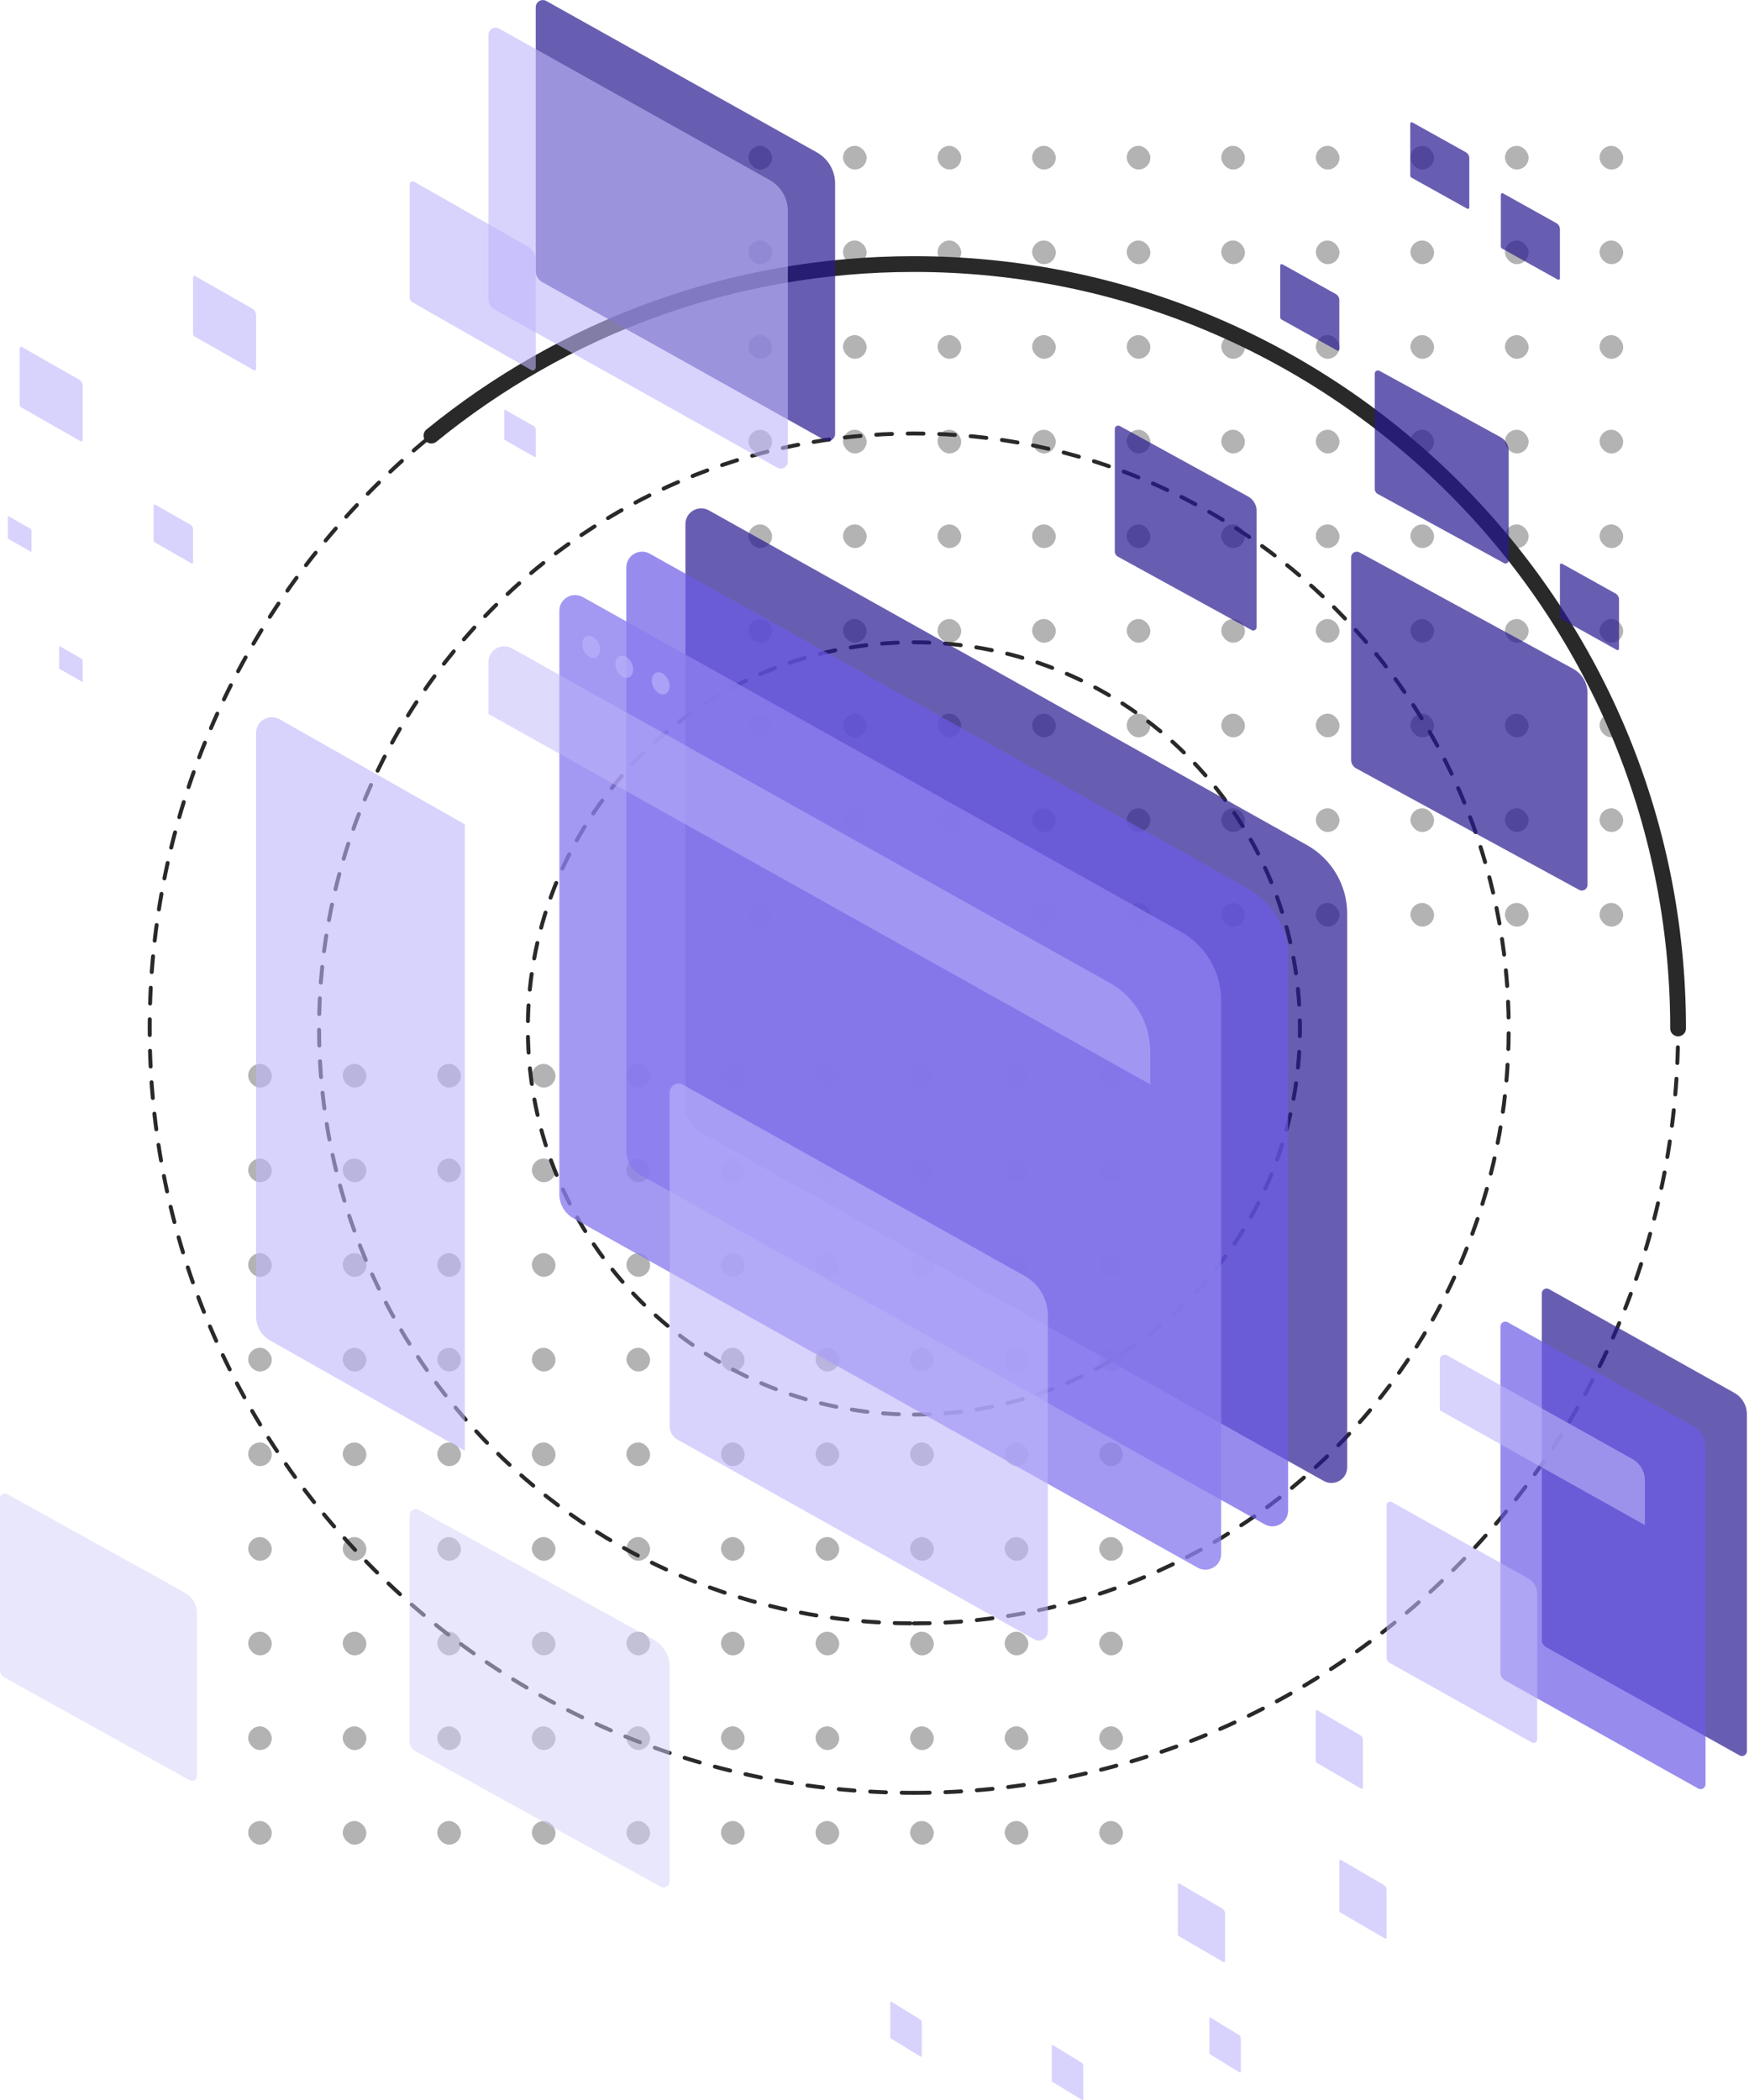 <?xml version="1.0" encoding="UTF-8"?>
<svg version="1.1" viewBox="0 0 444 533" xmlns="http://www.w3.org/2000/svg">
<title>Illustration/hero-enterprise-614x550</title>
<desc>Created with Sketch.</desc>
<g fill="none" fill-rule="evenodd">
<g transform="translate(-970 -255)">
<g transform="translate(0 110)">
<g transform="translate(877 136.02)">
<g transform="translate(77 9)">
<g transform="translate(79 36.999)" fill="#414141" fill-rule="nonzero" opacity=".4">
<g transform="translate(127)">
<rect id="dot" width="6.002" height="6.005" rx="3.001"/>
<rect id="dot" x="24.007" width="6.002" height="6.005" rx="3.001"/>
<rect id="dot" x="48.013" width="6.002" height="6.005" rx="3.001"/>
<rect id="dot" x="72.02" width="6.002" height="6.005" rx="3.001"/>
<rect id="dot" x="96.027" width="6.002" height="6.005" rx="3.001"/>
<rect id="dot" x="120.03" width="6.002" height="6.005" rx="3.001"/>
<rect id="dot" x="144.04" width="6.002" height="6.005" rx="3.001"/>
<rect id="dot" x="168.05" width="6.002" height="6.005" rx="3.001"/>
<rect id="dot" x="192.05" width="6.002" height="6.005" rx="3.001"/>
<rect id="dot" x="216.06" width="6.002" height="6.005" rx="3.001"/>
<rect id="dot" y="24.019" width="6.002" height="6.005" rx="3.001"/>
<rect id="dot" x="24.007" y="24.019" width="6.002" height="6.005" rx="3.001"/>
<rect id="dot" x="48.013" y="24.019" width="6.002" height="6.005" rx="3.001"/>
<rect id="dot" x="72.02" y="24.019" width="6.002" height="6.005" rx="3.001"/>
<rect id="dot" x="96.027" y="24.019" width="6.002" height="6.005" rx="3.001"/>
<rect id="dot" x="120.03" y="24.019" width="6.002" height="6.005" rx="3.001"/>
<rect id="dot" x="144.04" y="24.019" width="6.002" height="6.005" rx="3.001"/>
<rect id="dot" x="168.05" y="24.019" width="6.002" height="6.005" rx="3.001"/>
<rect id="dot" x="192.05" y="24.019" width="6.002" height="6.005" rx="3.001"/>
<rect id="dot" x="216.06" y="24.019" width="6.002" height="6.005" rx="3.001"/>
<rect id="dot" y="48.037" width="6.002" height="6.005" rx="3.001"/>
<rect id="dot" x="24.007" y="48.037" width="6.002" height="6.005" rx="3.001"/>
<rect id="dot" x="48.013" y="48.037" width="6.002" height="6.005" rx="3.001"/>
<rect id="dot" x="72.02" y="48.037" width="6.002" height="6.005" rx="3.001"/>
<rect id="dot" x="96.027" y="48.037" width="6.002" height="6.005" rx="3.001"/>
<rect id="dot" x="120.03" y="48.037" width="6.002" height="6.005" rx="3.001"/>
<rect id="dot" x="144.04" y="48.037" width="6.002" height="6.005" rx="3.001"/>
<rect id="dot" x="168.05" y="48.037" width="6.002" height="6.005" rx="3.001"/>
<rect id="dot" x="192.05" y="48.037" width="6.002" height="6.005" rx="3.001"/>
<rect id="dot" x="216.06" y="48.037" width="6.002" height="6.005" rx="3.001"/>
<rect id="dot" y="72.056" width="6.002" height="6.005" rx="3.001"/>
<rect id="dot" x="24.007" y="72.056" width="6.002" height="6.005" rx="3.001"/>
<rect id="dot" x="48.013" y="72.056" width="6.002" height="6.005" rx="3.001"/>
<rect id="dot" x="72.02" y="72.056" width="6.002" height="6.005" rx="3.001"/>
<rect id="dot" x="96.027" y="72.056" width="6.002" height="6.005" rx="3.001"/>
<rect id="dot" x="120.03" y="72.056" width="6.002" height="6.005" rx="3.001"/>
<rect id="dot" x="144.04" y="72.056" width="6.002" height="6.005" rx="3.001"/>
<rect id="dot" x="168.05" y="72.056" width="6.002" height="6.005" rx="3.001"/>
<rect id="dot" x="192.05" y="72.056" width="6.002" height="6.005" rx="3.001"/>
<rect id="dot" x="216.06" y="72.056" width="6.002" height="6.005" rx="3.001"/>
<rect id="dot" y="96.075" width="6.002" height="6.005" rx="3.001"/>
<rect id="dot" x="24.007" y="96.075" width="6.002" height="6.005" rx="3.001"/>
<rect id="dot" x="48.013" y="96.075" width="6.002" height="6.005" rx="3.001"/>
<rect id="dot" x="72.02" y="96.075" width="6.002" height="6.005" rx="3.001"/>
<rect id="dot" x="96.027" y="96.075" width="6.002" height="6.005" rx="3.001"/>
<rect id="dot" x="120.03" y="96.075" width="6.002" height="6.005" rx="3.001"/>
<rect id="dot" x="144.04" y="96.075" width="6.002" height="6.005" rx="3.001"/>
<rect id="dot" x="168.05" y="96.075" width="6.002" height="6.005" rx="3.001"/>
<rect id="dot" x="192.05" y="96.075" width="6.002" height="6.005" rx="3.001"/>
<rect id="dot" x="216.06" y="96.075" width="6.002" height="6.005" rx="3.001"/>
<rect id="dot" y="120.09" width="6.002" height="6.005" rx="3.001"/>
<rect id="dot" x="24.007" y="120.09" width="6.002" height="6.005" rx="3.001"/>
<rect id="dot" x="48.013" y="120.09" width="6.002" height="6.005" rx="3.001"/>
<rect id="dot" x="72.02" y="120.09" width="6.002" height="6.005" rx="3.001"/>
<rect id="dot" x="96.027" y="120.09" width="6.002" height="6.005" rx="3.001"/>
<rect id="e" x="120.03" y="120.09" width="6.002" height="6.005" rx="3.001"/>
<rect id="dot" x="144.04" y="120.09" width="6.002" height="6.005" rx="3.001"/>
<rect id="dot" x="168.05" y="120.09" width="6.002" height="6.005" rx="3.001"/>
<rect id="dot" x="192.05" y="120.09" width="6.002" height="6.005" rx="3.001"/>
<rect id="dot" x="216.06" y="120.09" width="6.002" height="6.005" rx="3.001"/>
<rect id="dot" y="144.11" width="6.002" height="6.005" rx="3.001"/>
<rect id="dot" x="24.007" y="144.11" width="6.002" height="6.005" rx="3.001"/>
<rect id="dot" x="48.013" y="144.11" width="6.002" height="6.005" rx="3.001"/>
<rect id="dot" x="72.02" y="144.11" width="6.002" height="6.005" rx="3.001"/>
<rect id="dot" x="96.027" y="144.11" width="6.002" height="6.005" rx="3.001"/>
<rect id="dot" x="120.03" y="144.11" width="6.002" height="6.005" rx="3.001"/>
<rect id="dot" x="144.04" y="144.11" width="6.002" height="6.005" rx="3.001"/>
<rect id="dot" x="168.05" y="144.11" width="6.002" height="6.005" rx="3.001"/>
<rect id="dot" x="192.05" y="144.11" width="6.002" height="6.005" rx="3.001"/>
<rect id="dot" x="216.06" y="144.11" width="6.002" height="6.005" rx="3.001"/>
<rect id="dot" y="168.13" width="6.002" height="6.005" rx="3.001"/>
<rect id="dot" x="24.007" y="168.13" width="6.002" height="6.005" rx="3.001"/>
<rect id="dot" x="48.013" y="168.13" width="6.002" height="6.005" rx="3.001"/>
<rect id="dot" x="72.02" y="168.13" width="6.002" height="6.005" rx="3.001"/>
<rect id="dot" x="96.027" y="168.13" width="6.002" height="6.005" rx="3.001"/>
<rect id="dot" x="120.03" y="168.13" width="6.002" height="6.005" rx="3.001"/>
<rect id="dot" x="144.04" y="168.13" width="6.002" height="6.005" rx="3.001"/>
<rect id="dot" x="168.05" y="168.13" width="6.002" height="6.005" rx="3.001"/>
<rect id="dot" x="192.05" y="168.13" width="6.002" height="6.005" rx="3.001"/>
<rect id="dot" x="216.06" y="168.13" width="6.002" height="6.005" rx="3.001"/>
<rect id="dot" y="192.15" width="6.002" height="6.005" rx="3.001"/>
<rect id="dot" x="24.007" y="192.15" width="6.002" height="6.005" rx="3.001"/>
<rect id="dot" x="48.013" y="192.15" width="6.002" height="6.005" rx="3.001"/>
<rect id="dot" x="72.02" y="192.15" width="6.002" height="6.005" rx="3.001"/>
<rect id="dot" x="96.027" y="192.15" width="6.002" height="6.005" rx="3.001"/>
<rect id="dot" x="120.03" y="192.15" width="6.002" height="6.005" rx="3.001"/>
<rect id="dot" x="144.04" y="192.15" width="6.002" height="6.005" rx="3.001"/>
<rect id="dot" x="168.05" y="192.15" width="6.002" height="6.005" rx="3.001"/>
<rect id="dot" x="192.05" y="192.15" width="6.002" height="6.005" rx="3.001"/>
<rect id="dot" x="216.06" y="192.15" width="6.002" height="6.005" rx="3.001"/>
</g>
<g transform="translate(0 233)">
<rect id="dot" width="6.002" height="6.005" rx="3.001"/>
<rect id="dot" x="24.007" width="6.002" height="6.005" rx="3.001"/>
<rect id="dot" x="48.013" width="6.002" height="6.005" rx="3.001"/>
<rect id="dot" x="72.02" width="6.002" height="6.005" rx="3.001"/>
<rect id="dot" x="96.027" width="6.002" height="6.005" rx="3.001"/>
<rect id="dot" x="120.03" width="6.002" height="6.005" rx="3.001"/>
<rect id="dot" x="144.04" width="6.002" height="6.005" rx="3.001"/>
<rect id="dot" x="168.05" width="6.002" height="6.005" rx="3.001"/>
<rect id="dot" x="192.05" width="6.002" height="6.005" rx="3.001"/>
<rect id="dot" x="216.06" width="6.002" height="6.005" rx="3.001"/>
<rect id="dot" y="24.019" width="6.002" height="6.005" rx="3.001"/>
<rect id="dot" x="24.007" y="24.019" width="6.002" height="6.005" rx="3.001"/>
<rect id="dot" x="48.013" y="24.019" width="6.002" height="6.005" rx="3.001"/>
<rect id="dot" x="72.02" y="24.019" width="6.002" height="6.005" rx="3.001"/>
<rect id="dot" x="96.027" y="24.019" width="6.002" height="6.005" rx="3.001"/>
<rect id="dot" x="120.03" y="24.019" width="6.002" height="6.005" rx="3.001"/>
<rect id="dot" x="144.04" y="24.019" width="6.002" height="6.005" rx="3.001"/>
<rect id="dot" x="168.05" y="24.019" width="6.002" height="6.005" rx="3.001"/>
<rect id="dot" x="192.05" y="24.019" width="6.002" height="6.005" rx="3.001"/>
<rect id="dot" x="216.06" y="24.019" width="6.002" height="6.005" rx="3.001"/>
<rect id="dot" y="48.037" width="6.002" height="6.005" rx="3.001"/>
<rect id="dot" x="24.007" y="48.037" width="6.002" height="6.005" rx="3.001"/>
<rect id="dot" x="48.013" y="48.037" width="6.002" height="6.005" rx="3.001"/>
<rect id="dot" x="72.02" y="48.037" width="6.002" height="6.005" rx="3.001"/>
<rect id="dot" x="96.027" y="48.037" width="6.002" height="6.005" rx="3.001"/>
<rect id="dot" x="120.03" y="48.037" width="6.002" height="6.005" rx="3.001"/>
<rect id="dot" x="144.04" y="48.037" width="6.002" height="6.005" rx="3.001"/>
<rect id="dot" x="168.05" y="48.037" width="6.002" height="6.005" rx="3.001"/>
<rect id="dot" x="192.05" y="48.037" width="6.002" height="6.005" rx="3.001"/>
<rect id="dot" x="216.06" y="48.037" width="6.002" height="6.005" rx="3.001"/>
<rect id="dot" y="72.056" width="6.002" height="6.005" rx="3.001"/>
<rect id="dot" x="24.007" y="72.056" width="6.002" height="6.005" rx="3.001"/>
<rect id="dot" x="48.013" y="72.056" width="6.002" height="6.005" rx="3.001"/>
<rect id="dot" x="72.02" y="72.056" width="6.002" height="6.005" rx="3.001"/>
<rect id="dot" x="96.027" y="72.056" width="6.002" height="6.005" rx="3.001"/>
<rect id="dot" x="120.03" y="72.056" width="6.002" height="6.005" rx="3.001"/>
<rect id="dot" x="144.04" y="72.056" width="6.002" height="6.005" rx="3.001"/>
<rect id="dot" x="168.05" y="72.056" width="6.002" height="6.005" rx="3.001"/>
<rect id="dot" x="192.05" y="72.056" width="6.002" height="6.005" rx="3.001"/>
<rect id="dot" x="216.06" y="72.056" width="6.002" height="6.005" rx="3.001"/>
<rect id="dot" y="96.075" width="6.002" height="6.005" rx="3.001"/>
<rect id="dot" x="24.007" y="96.075" width="6.002" height="6.005" rx="3.001"/>
<rect id="dot" x="48.013" y="96.075" width="6.002" height="6.005" rx="3.001"/>
<rect id="dot" x="72.02" y="96.075" width="6.002" height="6.005" rx="3.001"/>
<rect id="dot" x="96.027" y="96.075" width="6.002" height="6.005" rx="3.001"/>
<rect id="dot" x="120.03" y="96.075" width="6.002" height="6.005" rx="3.001"/>
<rect id="dot" x="144.04" y="96.075" width="6.002" height="6.005" rx="3.001"/>
<rect id="dot" x="168.05" y="96.075" width="6.002" height="6.005" rx="3.001"/>
<rect id="dot" x="192.05" y="96.075" width="6.002" height="6.005" rx="3.001"/>
<rect id="dot" x="216.06" y="96.075" width="6.002" height="6.005" rx="3.001"/>
<rect id="dot" y="120.09" width="6.002" height="6.005" rx="3.001"/>
<rect id="dot" x="24.007" y="120.09" width="6.002" height="6.005" rx="3.001"/>
<rect id="dot" x="48.013" y="120.09" width="6.002" height="6.005" rx="3.001"/>
<rect id="dot" x="72.02" y="120.09" width="6.002" height="6.005" rx="3.001"/>
<rect id="dot" x="96.027" y="120.09" width="6.002" height="6.005" rx="3.001"/>
<rect x="120.03" y="120.09" width="6.002" height="6.005" rx="3.001"/>
<rect id="dot" x="144.04" y="120.09" width="6.002" height="6.005" rx="3.001"/>
<rect id="dot" x="168.05" y="120.09" width="6.002" height="6.005" rx="3.001"/>
<rect id="dot" x="192.05" y="120.09" width="6.002" height="6.005" rx="3.001"/>
<rect id="dot" x="216.06" y="120.09" width="6.002" height="6.005" rx="3.001"/>
<rect id="dot" y="144.11" width="6.002" height="6.005" rx="3.001"/>
<rect id="dot" x="24.007" y="144.11" width="6.002" height="6.005" rx="3.001"/>
<rect id="dot" x="48.013" y="144.11" width="6.002" height="6.005" rx="3.001"/>
<rect id="dot" x="72.02" y="144.11" width="6.002" height="6.005" rx="3.001"/>
<rect id="dot" x="96.027" y="144.11" width="6.002" height="6.005" rx="3.001"/>
<rect id="dot" x="120.03" y="144.11" width="6.002" height="6.005" rx="3.001"/>
<rect id="dot" x="144.04" y="144.11" width="6.002" height="6.005" rx="3.001"/>
<rect id="dot" x="168.05" y="144.11" width="6.002" height="6.005" rx="3.001"/>
<rect id="dot" x="192.05" y="144.11" width="6.002" height="6.005" rx="3.001"/>
<rect id="dot" x="216.06" y="144.11" width="6.002" height="6.005" rx="3.001"/>
<rect id="dot" y="168.13" width="6.002" height="6.005" rx="3.001"/>
<rect id="dot" x="24.007" y="168.13" width="6.002" height="6.005" rx="3.001"/>
<rect id="dot" x="48.013" y="168.13" width="6.002" height="6.005" rx="3.001"/>
<rect id="dot" x="72.02" y="168.13" width="6.002" height="6.005" rx="3.001"/>
<rect id="dot" x="96.027" y="168.13" width="6.002" height="6.005" rx="3.001"/>
<rect id="dot" x="120.03" y="168.13" width="6.002" height="6.005" rx="3.001"/>
<rect id="dot" x="144.04" y="168.13" width="6.002" height="6.005" rx="3.001"/>
<rect id="dot" x="168.05" y="168.13" width="6.002" height="6.005" rx="3.001"/>
<rect id="dot" x="192.05" y="168.13" width="6.002" height="6.005" rx="3.001"/>
<rect id="dot" x="216.06" y="168.13" width="6.002" height="6.005" rx="3.001"/>
<rect id="dot" y="192.15" width="6.002" height="6.005" rx="3.001"/>
<rect id="dot" x="24.007" y="192.15" width="6.002" height="6.005" rx="3.001"/>
<rect id="dot" x="48.013" y="192.15" width="6.002" height="6.005" rx="3.001"/>
<rect id="dot" x="72.02" y="192.15" width="6.002" height="6.005" rx="3.001"/>
<rect id="dot" x="96.027" y="192.15" width="6.002" height="6.005" rx="3.001"/>
<rect id="dot" x="120.03" y="192.15" width="6.002" height="6.005" rx="3.001"/>
<rect id="dot" x="144.04" y="192.15" width="6.002" height="6.005" rx="3.001"/>
<rect id="dot" x="168.05" y="192.15" width="6.002" height="6.005" rx="3.001"/>
<rect id="b" x="192.05" y="192.15" width="6.002" height="6.005" rx="3.001"/>
<rect x="216.06" y="192.15" width="6.002" height="6.005" rx="3.001"/>
</g>
</g>
<g transform="translate(0 66.999)" stroke="#292929" stroke-linecap="round">
<path id="circuit" d="m248 345c83.395 0 151-67.605 151-151s-67.605-151-151-151-151 67.605-151 151 67.605 151 151 151z" stroke-dasharray="4"/>
<path id="a" d="m248 388c107.14 0 194-86.857 194-194 0-107.14-86.857-194-194-194s-194 86.857-194 194c0 107.14 86.857 194 194 194z" stroke-dasharray="4"/>
<path d="m442 194c0-107.14-86.857-194-194-194-46.445 0-89.077 16.321-122.48 43.541" fill-rule="nonzero" stroke-linejoin="round" stroke-width="4"/>
<path d="m248 292c54.124 0 98-43.876 98-98s-43.876-98-98-98-98 43.876-98 98 43.876 98 98 98z" stroke-dasharray="4"/>
</g>
<g transform="translate(299 30.999)" fill="#291B90" fill-opacity=".7" fill-rule="nonzero">
<path id="window-container" d="m34.725 128.89-33.957-18.639c-0.474-0.26-0.768-0.751-0.768-1.284v-31.127c0-0.642 0.704-1.047 1.275-0.733l32.532 17.856c1.354 0.743 2.193 2.147 2.193 3.669v29.525c0 0.642-0.704 1.047-1.275 0.733"/>
<path id="window-container" d="m117.87 194.82-56.595-30.825c-0.79-0.43-1.279-1.242-1.279-2.123v-51.48c0-1.062 1.174-1.732 2.125-1.213l54.22 29.531c2.257 1.229 3.655 3.55 3.655 6.068v48.829c0 1.062-1.174 1.732-2.125 1.213"/>
<path id="window-container" d="m98.796 111.9-32.071-17.563c-0.448-0.245-0.725-0.708-0.725-1.21v-29.332c0-0.605 0.665-0.987 1.204-0.691l30.724 16.826c1.279 0.7 2.071 2.023 2.071 3.457v27.821c0 0.605-0.665 0.987-1.204 0.691"/>
<path id="window-container" d="m127.47 133.95-14.149-7.886c-0.198-0.11-0.32-0.318-0.32-0.543v-13.169c0-0.272 0.293-0.443 0.531-0.31l13.555 7.554c0.564 0.314 0.914 0.908 0.914 1.552v12.491c0 0.272-0.293 0.443-0.531 0.31"/>
<path id="window-container" d="m56.469 57.954-14.149-7.886c-0.198-0.11-0.32-0.318-0.32-0.543v-13.169c0-0.272 0.293-0.443 0.531-0.31l13.555 7.554c0.564 0.314 0.914 0.908 0.914 1.552v12.491c0 0.272-0.293 0.443-0.531 0.31"/>
<path id="d" d="m112.47 39.954-14.149-7.886c-0.198-0.11-0.32-0.318-0.32-0.543v-13.169c0-0.272 0.293-0.443 0.531-0.31l13.555 7.554c0.564 0.314 0.914 0.908 0.914 1.552v12.491c0 0.272-0.293 0.443-0.531 0.31"/>
<path d="m89.469 21.954-14.149-7.886c-0.198-0.11-0.32-0.318-0.32-0.543v-13.169c0-0.272 0.293-0.443 0.531-0.31l13.555 7.554c0.564 0.314 0.914 0.908 0.914 1.552v12.491c0 0.272-0.293 0.443-0.531 0.31"/>
</g>
<g transform="translate(16 129)" fill-rule="nonzero">
<path d="m336.05 246.85-158.47-88.666c-2.212-1.237-3.582-3.574-3.582-6.108v-148.08c0-3.054 3.286-4.981 5.951-3.489l151.82 84.944c6.319 3.536 10.234 10.211 10.234 17.454v140.45c0 3.054-3.286 4.981-5.951 3.489" fill="#291B90" fill-opacity=".7"/>
<path d="m321.05 257.85-158.47-88.666c-2.212-1.237-3.582-3.574-3.582-6.108v-148.08c0-3.054 3.286-4.981 5.951-3.489l151.82 84.944c6.319 3.536 10.234 10.211 10.234 17.454v140.45c0 3.054-3.286 4.981-5.951 3.489" fill="#6C5CE7" fill-opacity=".7"/>
<g transform="translate(0 22)">
<path d="m304.05 246.86-158.47-88.666c-2.212-1.237-3.582-3.574-3.582-6.108v-148.08c0-3.054 3.286-4.981 5.951-3.489l151.82 84.944c6.319 3.536 10.234 10.211 10.234 17.454v140.45c0 3.054-3.286 4.98-5.951 3.489" fill="#8C7FEF" fill-opacity=".8"/>
<path d="m118 217.19-49.418-27.996c-2.212-1.237-3.582-3.574-3.582-6.108v-148.08c0-3.054 3.286-4.981 5.951-3.489l47.049 26.67v159z" fill="#BEB6FA" fill-opacity=".6"/>
<path d="m292 124.19-168-94v-13.181c0-3.054 3.286-4.981 5.951-3.489l151.82 84.944c6.319 3.536 10.234 10.211 10.234 17.454v8.272z" fill="#BEB6FA" fill-opacity=".5"/>
<path d="m166.5 19.727c1.056-0.484 2.461 0.321 3.138 1.799 0.678 1.478 0.371 3.067-0.684 3.551s-2.461-0.321-3.137-1.799c-0.678-1.477-0.371-3.067 0.683-3.551zm-9.249-4.204c1.055-0.484 2.46 0.321 3.137 1.799 0.677 1.477 0.371 3.068-0.684 3.552-1.056 0.483-2.46-0.322-3.138-1.8-0.677-1.477-0.371-3.067 0.685-3.551zm-8.409-5.045c1.056-0.484 2.46 0.321 3.138 1.799 0.676 1.477 0.371 3.068-0.685 3.552-1.056 0.483-2.46-0.322-3.138-1.8-0.677-1.477-0.371-3.067 0.685-3.551z" fill="#BEB6FA" fill-opacity=".6"/>
<path id="Fill-1" d="m262.6 265.06-90.553-50.667c-1.263-0.707-2.047-2.042-2.047-3.49v-84.615c0-1.746 1.878-2.847 3.401-1.994l86.751 48.539c3.611 2.02 5.848 5.835 5.848 9.974v80.259c0 1.745-1.878 2.846-3.4 1.994" fill="#BEB6FA" fill-opacity=".6"/>
<path id="Fill-1" d="m167.66 327.8-62.255-34.41c-0.868-0.48-1.407-1.387-1.407-2.37v-57.466c0-1.186 1.291-1.933 2.338-1.354l59.641 32.965c2.483 1.372 4.021 3.963 4.021 6.774v54.507c0 1.185-1.291 1.933-2.337 1.354" fill="#D5D0FB" fill-opacity=".5"/>
<path id="Fill-1" d="m48.229 300.85-47.163-26.166c-0.658-0.365-1.066-1.055-1.066-1.802v-43.698c0-0.902 0.978-1.47 1.771-1.03l45.183 25.067c1.881 1.043 3.046 3.013 3.046 5.151v41.448c0 0.901-0.978 1.47-1.771 1.03" fill="#D5D0FB" fill-opacity=".5"/>
</g>
</g>
<g transform="translate(18)" fill-rule="nonzero">
<path id="Fill-1" d="m207.31 111.67-71.687-40.111c-1.001-0.56-1.621-1.617-1.621-2.764v-66.986c0-1.382 1.487-2.253 2.693-1.579l68.678 38.427c2.859 1.6 4.629 4.62 4.629 7.896v63.538c0 1.382-1.486 2.253-2.692 1.579" fill="#291B90" fill-opacity=".7"/>
<path id="Fill-3" d="m195.31 118.67-71.687-40.111c-1.001-0.56-1.621-1.617-1.621-2.764v-66.986c0-1.382 1.487-2.253 2.693-1.579l68.678 38.427c2.858 1.6 4.629 4.62 4.629 7.896v63.538c0 1.382-1.486 2.253-2.692 1.579" fill="#BEB6FA" fill-opacity=".6"/>
<path id="Fill-3" d="m132.87 93.9-30.184-17.205c-0.421-0.24-0.683-0.694-0.683-1.186v-28.733c0-0.593 0.626-0.966 1.134-0.677l28.917 16.483c1.203 0.686 1.949 1.982 1.949 3.387v27.254c0 0.593-0.626 0.966-1.133 0.677" fill="#BEB6FA" fill-opacity=".6"/>
<path id="Fill-3" d="m62.433 93.95-15.092-8.602c-0.211-0.12-0.341-0.347-0.341-0.593v-14.366c0-0.296 0.313-0.483 0.567-0.339l14.459 8.241c0.602 0.343 0.975 0.991 0.975 1.693v13.627c0 0.296-0.313 0.483-0.567 0.339" fill="#BEB6FA" fill-opacity=".6"/>
<path id="g" d="m46.646 142.97-9.432-5.377c-0.132-0.075-0.213-0.217-0.213-0.37v-8.979c0-0.185 0.196-0.302 0.354-0.212l9.037 5.151c0.376 0.214 0.609 0.619 0.609 1.058v8.517c0 0.185-0.196 0.302-0.354 0.212" fill="#BEB6FA" fill-opacity=".6"/>
<path d="m18.433 111.95-15.092-8.602c-0.211-0.12-0.341-0.347-0.341-0.593v-14.366c0-0.296 0.313-0.483 0.567-0.339l14.459 8.241c0.602 0.343 0.975 0.991 0.975 1.693v13.627c0 0.296-0.313 0.483-0.567 0.339" fill="#BEB6FA" fill-opacity=".6"/>
<path d="m5.787 139.98-5.66-3.226c-0.079-0.045-0.128-0.13-0.128-0.222v-5.387c0-0.111 0.117-0.181 0.213-0.127l5.422 3.091c0.226 0.129 0.365 0.372 0.365 0.635v5.11c0 0.111-0.117 0.181-0.213 0.127" fill="#BEB6FA" fill-opacity=".6"/>
<path d="m133.72 115.97-7.546-4.301c-0.105-0.06-0.171-0.173-0.171-0.296v-7.183c0-0.148 0.157-0.242 0.283-0.169l7.229 4.121c0.301 0.172 0.487 0.495 0.487 0.847v6.813c0 0.148-0.156 0.242-0.283 0.169" fill="#BEB6FA" fill-opacity=".6"/>
<path d="m18.787 172.98-5.66-3.226c-0.079-0.045-0.128-0.13-0.128-0.222v-5.387c0-0.111 0.117-0.181 0.213-0.127l5.422 3.091c0.226 0.129 0.365 0.372 0.365 0.635v5.11c0 0.111-0.117 0.181-0.213 0.127" fill="#BEB6FA" fill-opacity=".6"/>
</g>
<g transform="translate(242 327)" fill-rule="nonzero">
<path id="c" d="m215.62 118.51-49.113-27.48c-0.686-0.384-1.11-1.108-1.11-1.893v-87.892c0-0.947 1.018-1.544 1.845-1.081l47.051 26.326c1.958 1.096 3.172 3.165 3.172 5.41v85.529c0 0.947-1.018 1.544-1.845 1.082" fill="#291B90" fill-opacity=".7"/>
<path d="m205.12 126.91-49.113-27.48c-0.686-0.384-1.11-1.108-1.11-1.893v-87.892c0-0.947 1.018-1.544 1.845-1.081l47.051 26.326c1.958 1.096 3.172 3.165 3.172 5.41v85.529c0 0.947-1.018 1.544-1.845 1.082" fill="#6C5CE7" fill-opacity=".7"/>
<path id="f" d="m162.88 115.22-36.063-20.178c-0.503-0.282-0.815-0.813-0.815-1.391v-38.637c0-0.695 0.748-1.133 1.354-0.794l34.549 19.332c1.438 0.804 2.329 2.323 2.329 3.971v36.903c0 0.695-0.748 1.134-1.355 0.794" fill="#BEB6FA" fill-opacity=".6"/>
<path d="m84.575 170.96-11.319-6.59c-0.158-0.092-0.256-0.266-0.256-0.454v-12.619c0-0.227 0.235-0.37 0.425-0.26l10.844 6.314c0.451 0.263 0.731 0.759 0.731 1.297v12.053c0 0.227-0.235 0.37-0.425 0.26" fill="#BEB6FA" fill-opacity=".6"/>
<path d="m125.57 164.96-11.319-6.59c-0.158-0.092-0.256-0.266-0.256-0.454v-12.619c0-0.227 0.235-0.37 0.425-0.26l10.844 6.314c0.451 0.263 0.731 0.759 0.731 1.297v12.053c0 0.227-0.235 0.37-0.425 0.26" fill="#BEB6FA" fill-opacity=".6"/>
<path d="m48.717 205.97-7.546-4.613c-0.105-0.064-0.171-0.186-0.171-0.318v-8.834c0-0.159 0.156-0.259 0.283-0.182l7.229 4.42c0.301 0.184 0.487 0.531 0.487 0.908v8.437c0 0.159-0.156 0.259-0.283 0.182" fill="#BEB6FA" fill-opacity=".6"/>
<path d="m7.717 194.97-7.546-4.613c-0.105-0.064-0.171-0.186-0.171-0.318v-8.834c0-0.159 0.156-0.259 0.283-0.182l7.229 4.42c0.301 0.184 0.487 0.531 0.487 0.908v8.437c0 0.159-0.156 0.259-0.283 0.182" fill="#BEB6FA" fill-opacity=".6"/>
<path d="m88.717 198.97-7.546-4.613c-0.105-0.064-0.171-0.186-0.171-0.318v-8.834c0-0.159 0.156-0.259 0.283-0.182l7.229 4.42c0.301 0.184 0.487 0.531 0.487 0.908v8.437c0 0.159-0.156 0.259-0.283 0.182" fill="#BEB6FA" fill-opacity=".6"/>
<path d="m119.57 126.96-11.319-6.59c-0.158-0.092-0.256-0.266-0.256-0.454v-12.619c0-0.227 0.235-0.37 0.425-0.26l10.844 6.314c0.451 0.263 0.731 0.759 0.731 1.297v12.053c0 0.227-0.235 0.37-0.425 0.26" fill="#BEB6FA" fill-opacity=".6"/>
<path d="m191.57 60.038-52.067-29.133v-12.865c0-0.947 1.018-1.544 1.845-1.081l47.051 26.326c1.959 1.097 3.172 3.165 3.172 5.41v11.343z" fill="#BEB6FA" fill-opacity=".6"/>
</g>
</g>
</g>
</g>
</g>
</g>
</svg>
